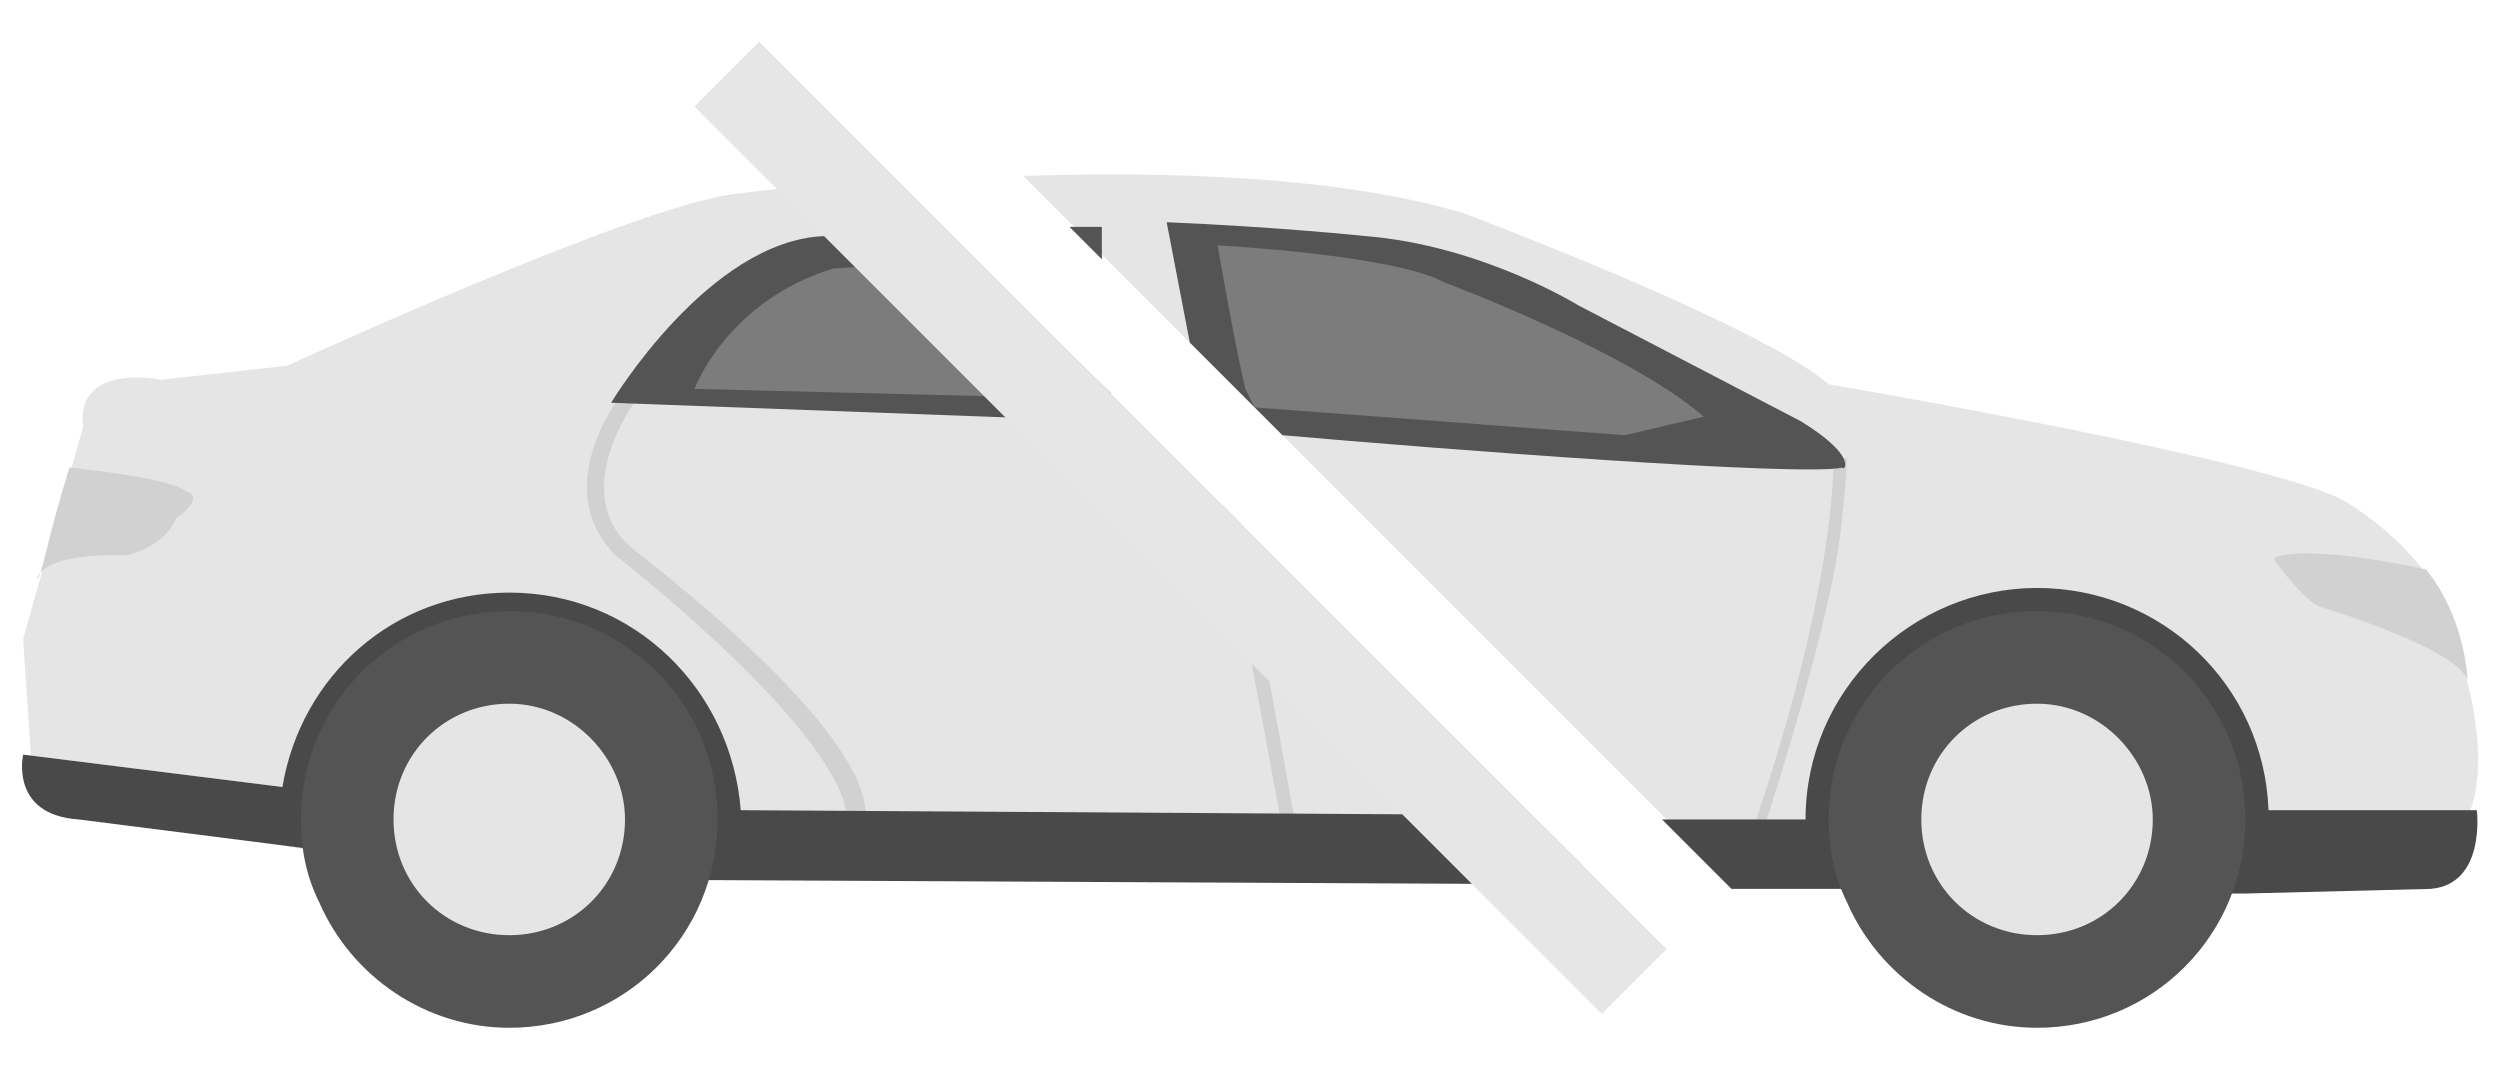 <svg xmlns="http://www.w3.org/2000/svg" xmlns:xlink="http://www.w3.org/1999/xlink" width="54" height="23" version="1.1" viewBox="0 0 54 23"><title>sedan_Offline@1.5x</title><desc>Created with Sketch.</desc><g id="01-Design:-Flow-and-UI" fill="none" fill-rule="evenodd" stroke="none" stroke-width="1"><g id="01.02-(Low-Severity-DTC,-Low-Battery)-Copy-3" transform="translate(-90, -923)"><g id="sedan_Offline" transform="translate(90, 923)"><g id="Layer_1"><g id="Group"><g id="Shape" fill="#E5E5E5"><path d="M19.3,0.9 C17.2,1 15.8,1.2 15.8,1.2 C13.6,1.5 6.2,4.9 6.2,4.9 L3.5,5.2 C1.5,4.9 1.8,6.2 1.8,6.2 L0.5,10.8 L0.7,13.8 C0.8,14.3 2.2,14.6 2.2,14.6 L6.9,15.4 C6.4,12.2 8.8,10.8 8.8,10.8 C15.6,7.7 16.2,15.8 16.2,15.8 L34.2,15.7 L19.3,0.9 Z" transform="translate(0, 3)"/><path d="M53.2,11.4 C53,9.1 50.6,7.8 50.6,7.8 C48.9,6.9 39.5,5.3 39.5,5.3 C38,4 31.6,1.6 31.6,1.6 C28.9,0.8 25.2,0.7 22.1,0.8 L37,15.7 L39.2,15.7 C39.5,9.2 44.8,10.2 44.8,10.2 C49.2,10.9 48.5,15.8 48.5,15.8 C49.8,15.9 53.1,15 53.1,15 C54,13.8 53.2,11.4 53.2,11.4 Z" transform="translate(0, 3)"/></g><path id="Shape" fill="#D1D1D1" d="M38.1,17.9 L37.9,17.8 C39.7,12.5 39.6,9.9 39.6,9.9 L39.9,9.9 C39.9,9.6 39.9,10.5 39.7,11.9 C39.5,13.1 39,15.1 38.1,17.9 Z"/><path id="Shape" fill="#545454" d="M38.9,9.1 L34.1,6.6 C34.1,6.6 32,5.3 29.5,5.1 C29.5,5.1 27.6,4.9 25.2,4.8 L25.7,7.4 L27.7,9.4 C31.1,9.7 38.9,10.3 39.8,10.1 C39.8,10.2 40.2,9.9 38.9,9.1 Z"/><polygon id="Shape" fill="#D1D1D1" points="26.4 10.9 27.7 17.9 28 17.9 26.8 11.3"/><path id="Shape" fill="#D1D1D1" d="M18.3,17.7 C18.2,15.8 13.3,12 13.3,12 L13.3,12 C11.9,10.6 13.3,8.7 13.3,8.7 L13.7,8.7 C13.7,8.7 12.3,10.6 13.6,11.8 C14.1,12.2 18.7,15.7 18.7,17.6 L18.3,17.7 Z"/><g id="Shape" fill="#494949"><path d="M33.6,7.1 L32.1,5.6 L16,5.5 C15.8,2.9 13.7,0.8 11,0.8 C8.5,0.8 6.5,2.6 6.1,5 L0.5,4.3 C0.5,4.3 0.2,5.6 1.7,5.7 L7.2,6.4 L7.2,6.3 L13.1,6.8 L13.1,7 L33.6,7.1 Z" transform="translate(0, 12)"/><path d="M53.5,5.5 L49,5.5 C48.9,2.8 46.7,0.7 44,0.7 C41.3,0.7 39,2.9 39,5.7 L35.9,5.7 L37.4,7.2 L39.2,7.2 L39.2,7.2 L40.3,7.2 L40.8,7.2 L40.8,7.2 L47.5,7.3 L47.5,7.3 L47.8,7.3 L48.5,7.3 L48.5,7.3 L52.5,7.2 C53.7,7.1 53.5,5.5 53.5,5.5 Z" transform="translate(0, 12)"/></g><g id="Shape" fill="#545454"><path d="M10.8,1.6 L10.8,0.9 L10.1,0.9 L10.8,1.6 Z" transform="translate(13, 4)"/><path d="M7.3,0.9 C6,1 4.8,1.1 4.8,1.1 C2.3,1.2 0.2,4.7 0.2,4.7 L11,5.1 L11,4.5 L7.3,0.9 Z" transform="translate(13, 4)"/></g><path id="Shape" fill="#7C7C7C" d="M21,5.6 L18,5.8 C15.7,6.5 15,8.4 15,8.4 L23,8.6 L23,7.7 L21,5.6 Z"/><path id="Shape" fill="#D1D1D1" d="M52.4,12.3 C52.4,12.3 50.2,11.8 49.3,12 C49.3,12 49,12 49.2,12.2 C49.2,12.2 49.8,13 50.1,13.1 C50.1,13.1 53.1,14 53.3,14.7 C53.3,14.8 53.3,13.4 52.4,12.3 Z"/><path id="Shape" fill="#D1D1D1" d="M1.5,10.1 C1.5,10.1 3.6,10.3 4,10.6 C4,10.6 4.5,10.7 3.8,11.2 C3.8,11.2 3.6,11.8 2.7,12 C2.7,12 1,11.9 0.8,12.5 C0.9,12.5 1,11.7 1.5,10.1 Z"/><path id="Shape" fill="#545454" d="M15.5,17.7 L15.5,17.7 C15.5,15.2 13.5,13.2 11,13.2 C8.5,13.2 6.5,15.2 6.5,17.7 L6.5,17.7 L6.5,17.7 L6.5,17.7 C6.5,18.3 6.6,18.9 6.9,19.5 C7.6,21.1 9.2,22.2 11,22.2 C13.5,22.2 15.5,20.2 15.5,17.7 L15.5,17.7 Z"/><path id="Shape" fill="#E5E5E5" d="M13.5,17.7 C13.5,19.1 12.4,20.2 11,20.2 C9.6,20.2 8.5,19.1 8.5,17.7 C8.5,16.3 9.6,15.2 11,15.2 C12.4,15.2 13.5,16.4 13.5,17.7"/><path id="Shape" fill="#545454" d="M48.5,17.7 L48.5,17.7 C48.5,15.2 46.5,13.2 44,13.2 C41.5,13.2 39.5,15.2 39.5,17.7 L39.5,17.7 L39.5,17.7 L39.5,17.7 C39.5,18.3 39.6,18.9 39.9,19.5 C40.6,21.1 42.2,22.2 44,22.2 C46.5,22.2 48.5,20.2 48.5,17.7 L48.5,17.7 Z"/><path id="Shape" fill="#E5E5E5" d="M46.5,17.7 C46.5,19.1 45.4,20.2 44,20.2 C42.6,20.2 41.5,19.1 41.5,17.7 C41.5,16.3 42.6,15.2 44,15.2 C45.4,15.2 46.5,16.4 46.5,17.7"/><polygon id="Shape" fill="#E6E6E6" points="36 20.5 34.6 21.9 15 2.3 16.4 .9"/><path id="Shape" fill="#7C7C7C" d="M27.1,8.8 L35.1,9.4 L36.8,9 C35.2,7.6 31.2,6.1 31.2,6.1 C30.1,5.5 26.3,5.3 26.3,5.3 C26.3,5.3 26.7,7.6 26.9,8.4 L27.1,8.8 Z"/></g></g></g></g></g></svg>